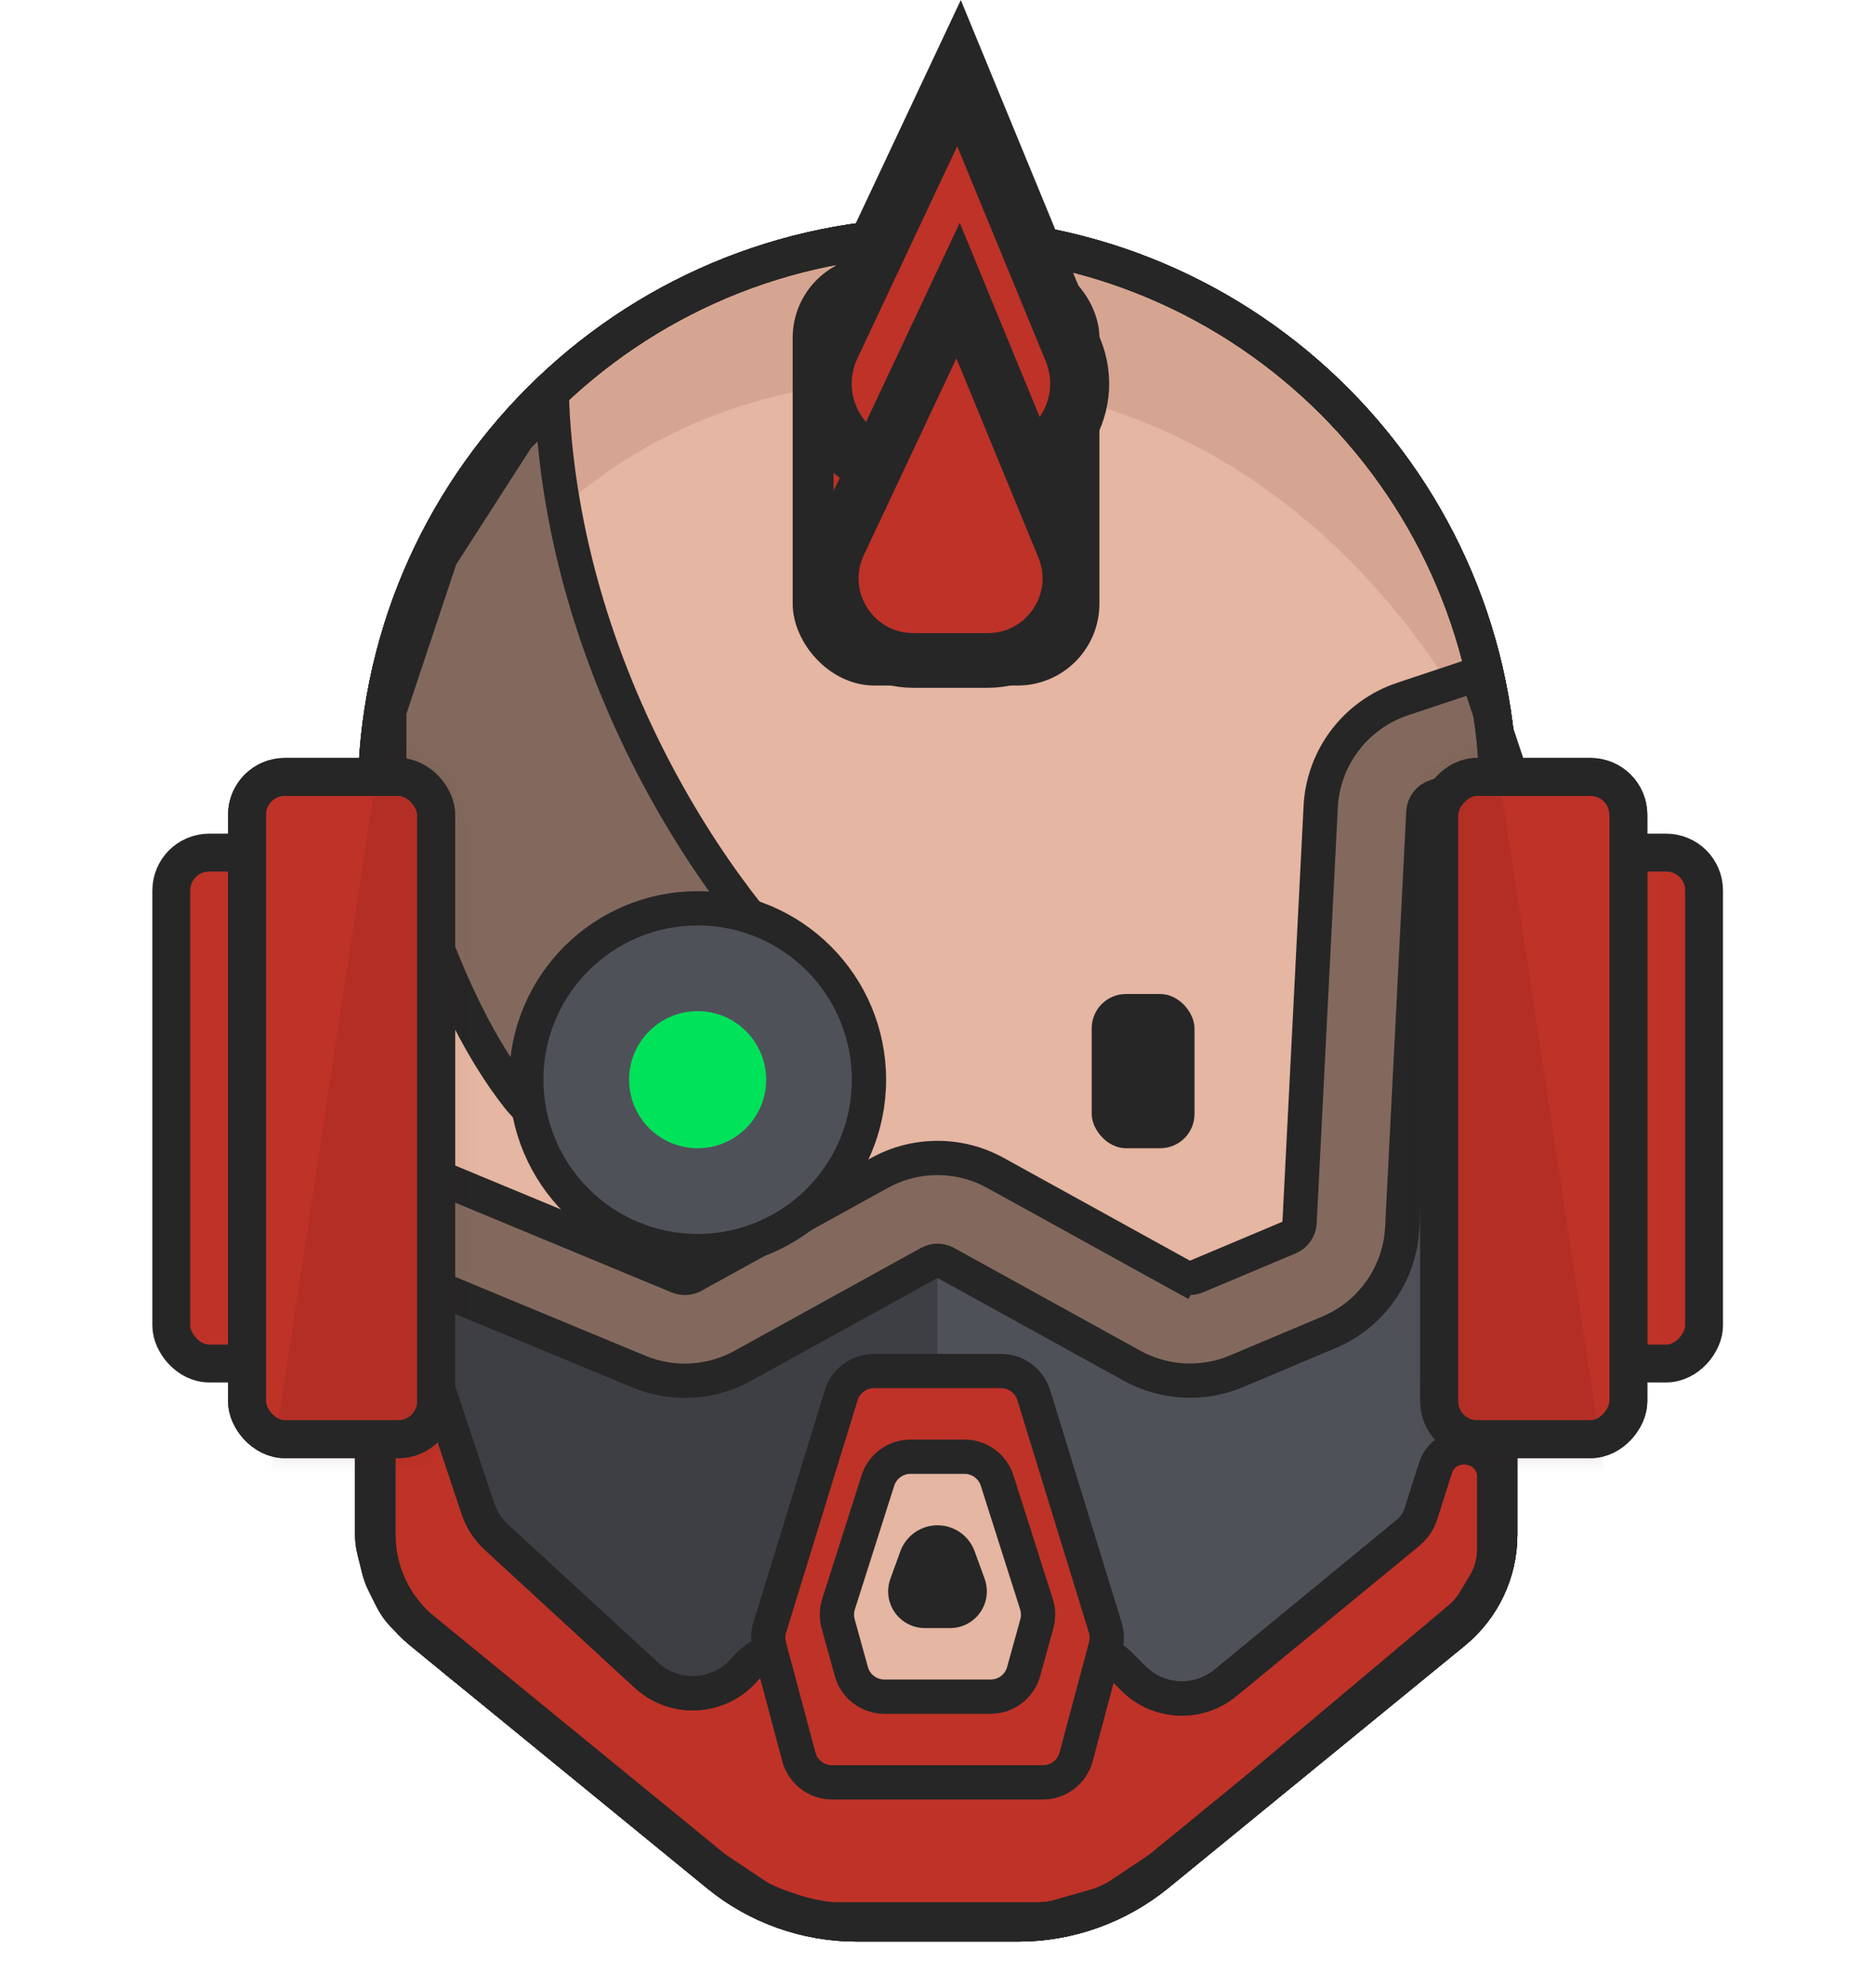 <svg width="100" height="106" viewBox="0 0 100 106" fill="none" xmlns="http://www.w3.org/2000/svg">
<path d="M49.999 12.612C33.48 12.612 20.09 26.001 20.09 42.521V81.829C20.09 83.824 20.985 85.711 22.532 86.972L38.345 99.896C40.42 101.596 43.023 102.517 45.706 102.517H54.301C56.984 102.517 59.578 101.587 61.662 99.896L77.475 86.972C79.022 85.711 79.917 83.824 79.917 81.829V42.521C79.908 26.001 66.519 12.612 49.999 12.612Z" fill="#E5B6A2" stroke="#262626" stroke-width="2.018" stroke-miterlimit="10"/>
<path fill-rule="evenodd" clip-rule="evenodd" d="M20.235 44.452C21.581 36.38 29.215 20.237 48.991 20.237C66.17 20.237 75.964 32.672 79.893 41.34C79.265 25.368 66.123 12.612 49.999 12.612C33.48 12.612 20.09 26.001 20.09 42.521V44.211L20.235 44.452Z" fill="#D6A591"/>
<path d="M29.44 21.474C30.171 37.557 40.101 50.411 44.974 53.914C40.862 58.178 31.633 63.6 27.612 58.483C23.591 53.365 21.368 45.08 20.759 41.578V37.922L23.5 29.698L27.612 23.302L29.44 21.474Z" fill="#83695D" stroke="#262626" stroke-width="1.828"/>
<path d="M49.999 12.612C33.48 12.612 20.09 26.001 20.09 42.521V81.829C20.09 83.824 20.985 85.711 22.532 86.972L38.345 99.896C40.42 101.596 43.023 102.517 45.706 102.517H54.301C56.984 102.517 59.578 101.587 61.662 99.896L77.475 86.972C79.022 85.711 79.917 83.824 79.917 81.829V42.521C79.908 26.001 66.519 12.612 49.999 12.612Z" stroke="#262626" stroke-width="2.018" stroke-miterlimit="10"/>
<path d="M36.75 68.078L50 61.224V102.345H41.776L20.759 84.069L18.931 61.224L36.75 68.078Z" fill="#3E3F44"/>
<path d="M63.25 68.078L50 61.224V102.345H58.224L79.241 84.069L81.069 61.224L63.25 68.078Z" fill="#4F5159"/>
<path d="M79.651 41.437L80.518 41.148L80.23 40.281L79.074 36.813L78.785 35.947L77.918 36.236L74.803 37.274C72.304 38.107 70.571 40.387 70.437 43.017L69.31 65.189C69.292 65.54 69.075 65.849 68.752 65.985L63.819 68.062C63.561 68.17 63.268 68.155 63.023 68.02L62.582 68.82L63.023 68.02L53.09 62.539C51.167 61.478 48.834 61.478 46.91 62.539L36.966 68.026C36.723 68.16 36.432 68.176 36.175 68.07L19.067 60.976L18.223 60.626L17.873 61.47L16.473 64.847L16.123 65.691L16.967 66.041L34.075 73.134C35.872 73.88 37.911 73.766 39.615 72.826L49.559 67.34C49.834 67.188 50.167 67.188 50.442 67.34L60.375 72.82C62.089 73.766 64.142 73.875 65.947 73.115L70.879 71.038C73.143 70.085 74.661 67.92 74.786 65.468L75.913 43.296C75.932 42.92 76.18 42.594 76.537 42.475L79.651 41.437Z" fill="#83695D" stroke="#262626" stroke-width="1.828"/>
<path d="M49.999 12.612C33.48 12.612 20.09 26.001 20.09 42.521V81.829C20.09 83.824 20.985 85.711 22.532 86.972L38.345 99.896C40.42 101.596 43.023 102.517 45.706 102.517H54.301C56.984 102.517 59.578 101.587 61.662 99.896L77.475 86.972C79.022 85.711 79.917 83.824 79.917 81.829V42.521C79.908 26.001 66.519 12.612 49.999 12.612Z" stroke="#262626" stroke-width="2.018" stroke-miterlimit="10"/>
<path d="M25.486 80.432L22.949 72.822C22.732 72.172 22.124 71.733 21.438 71.733C20.558 71.733 19.845 72.446 19.845 73.326V77.672V81.791C19.845 82.09 19.881 82.388 19.954 82.678L20.204 83.68C20.269 83.939 20.362 84.189 20.481 84.428L20.885 85.236C21.103 85.672 21.406 86.06 21.776 86.377L24.414 88.638L31.267 94.121L36.75 98.69L40.455 101.16C40.725 101.34 41.018 101.483 41.326 101.586L43.041 102.157C43.413 102.282 43.804 102.345 44.197 102.345H49.086H55.428C55.767 102.345 56.105 102.298 56.432 102.204L58.589 101.588C58.953 101.484 59.298 101.324 59.613 101.115L61.879 99.603L66.905 95.491L77.859 86.29C78.169 86.03 78.434 85.719 78.642 85.372L79.177 84.48C79.518 83.912 79.698 83.262 79.698 82.6V78.586C79.483 76.865 77.077 76.643 76.551 78.296L75.781 80.715C75.654 81.115 75.413 81.469 75.089 81.736L65.354 89.733C63.901 90.926 61.779 90.822 60.449 89.493L59.752 88.795C59.066 88.109 58.136 87.724 57.167 87.724H42.503C41.459 87.724 40.465 88.171 39.772 88.951L39.677 89.057C38.32 90.584 35.974 90.702 34.47 89.319L26.479 81.966C26.023 81.547 25.682 81.02 25.486 80.432Z" fill="#BF3228" stroke="#262626" stroke-width="1.828"/>
<path d="M25.486 80.432L22.949 72.822C22.732 72.172 22.124 71.733 21.438 71.733C20.558 71.733 19.845 72.446 19.845 73.326V77.672V81.791C19.845 82.09 19.881 82.388 19.954 82.678L20.204 83.68C20.269 83.939 20.362 84.189 20.481 84.428L20.885 85.236C21.103 85.672 21.406 86.06 21.776 86.377L24.414 88.638L31.267 94.121L36.75 98.69L40.455 101.16C40.725 101.34 41.018 101.483 41.326 101.586L43.041 102.157C43.413 102.282 43.804 102.345 44.197 102.345H49.086H55.428C55.767 102.345 56.105 102.298 56.432 102.204L58.589 101.588C58.953 101.484 59.298 101.324 59.613 101.115L61.879 99.603L66.905 95.491L77.859 86.29C78.169 86.03 78.434 85.719 78.642 85.372L79.177 84.48C79.518 83.912 79.698 83.262 79.698 82.6V78.586C79.483 76.865 77.077 76.643 76.551 78.296L75.781 80.715C75.654 81.115 75.413 81.469 75.089 81.736L65.354 89.733C63.901 90.926 61.779 90.822 60.449 89.493L59.752 88.795C59.066 88.109 58.136 87.724 57.167 87.724H42.503C41.459 87.724 40.465 88.171 39.772 88.951L39.677 89.057C38.32 90.584 35.974 90.702 34.47 89.319L26.479 81.966C26.023 81.547 25.682 81.02 25.486 80.432Z" stroke="#262626" stroke-width="1.828"/>
<path d="M49.999 12.612C33.48 12.612 20.09 26.001 20.09 42.521V81.829C20.09 83.824 20.985 85.711 22.532 86.972L38.345 99.896C40.42 101.596 43.023 102.517 45.706 102.517H54.301C56.984 102.517 59.578 101.587 61.662 99.896L77.475 86.972C79.022 85.711 79.917 83.824 79.917 81.829V42.521C79.908 26.001 66.519 12.612 49.999 12.612Z" stroke="#262626" stroke-width="2.018" stroke-miterlimit="10"/>
<rect x="9.136" y="45.461" width="10.09" height="27.242" rx="2.018" fill="#BF3228" stroke="#262626" stroke-width="2.018"/>
<rect x="13.172" y="41.425" width="10.09" height="35.314" rx="2.018" fill="#BF3228" stroke="#262626" stroke-width="2.018"/>
<g opacity="0.1">
<mask id="mask0_1062_2565" style="mask-type:alpha" maskUnits="userSpaceOnUse" x="12" y="40" width="13" height="38">
<rect x="12.163" y="40.416" width="12.108" height="37.332" rx="3.027" fill="#BF3328"/>
</mask>
<g mask="url(#mask0_1062_2565)">
<path d="M13.448 84.983L21.343 32.897L29.896 39.024L23.975 78.855L13.448 84.983Z" fill="#45120D"/>
</g>
</g>
<rect x="13.172" y="41.425" width="10.09" height="35.314" rx="2.018" stroke="#262626" stroke-width="2.018"/>
<rect x="-1.009" y="1.009" width="10.09" height="27.242" rx="2.018" transform="matrix(-1 0 0 1 89.874 44.452)" fill="#BF3228" stroke="#262626" stroke-width="2.018"/>
<rect x="-1.009" y="1.009" width="10.09" height="35.314" rx="2.018" transform="matrix(-1 0 0 1 85.838 40.416)" fill="#BF3228" stroke="#262626" stroke-width="2.018"/>
<g opacity="0.1">
<mask id="mask1_1062_2565" style="mask-type:alpha" maskUnits="userSpaceOnUse" x="75" y="40" width="13" height="38">
<rect width="12.108" height="37.332" rx="3.027" transform="matrix(-1 0 0 1 87.856 40.416)" fill="#BF3328"/>
</mask>
<g mask="url(#mask1_1062_2565)">
<path d="M86.571 84.983L78.676 32.897L70.123 39.024L76.044 78.855L86.571 84.983Z" fill="#45120D"/>
</g>
</g>
<rect x="-1.009" y="1.009" width="10.09" height="35.314" rx="2.018" transform="matrix(-1 0 0 1 85.838 40.416)" stroke="#262626" stroke-width="2.018"/>
<rect x="58.224" y="53" width="5.483" height="8.224" rx="1.828" fill="#262626"/>
<circle cx="37.207" cy="57.569" r="9.138" fill="#4F5159" stroke="#262626" stroke-width="1.828"/>
<circle cx="37.207" cy="57.569" r="3.655" fill="#01E25B"/>
<path d="M44.865 74.394C45.101 73.627 45.81 73.103 46.612 73.103H53.388C54.19 73.103 54.898 73.627 55.135 74.394L58.947 86.783C59.048 87.111 59.054 87.461 58.965 87.792L57.393 93.679C57.179 94.478 56.455 95.034 55.627 95.034H44.373C43.545 95.034 42.821 94.478 42.607 93.679L41.034 87.792C40.946 87.461 40.952 87.111 41.053 86.783L44.865 74.394Z" fill="#BF3228" stroke="#262626" stroke-width="1.828"/>
<path d="M46.819 78.946C47.06 78.188 47.764 77.672 48.56 77.672H51.44C52.236 77.672 52.94 78.188 53.181 78.946L55.279 85.538C55.386 85.876 55.393 86.237 55.299 86.579L54.595 89.125C54.377 89.917 53.656 90.466 52.834 90.466H47.166C46.344 90.466 45.624 89.917 45.405 89.125L44.701 86.579C44.607 86.237 44.614 85.876 44.721 85.538L46.819 78.946Z" fill="#E5B6A2" stroke="#262626" stroke-width="1.828"/>
<path d="M48.019 82.715C48.322 81.882 49.114 81.328 50 81.328C50.886 81.328 51.678 81.882 51.98 82.715L52.514 84.182C52.661 84.587 52.671 85.03 52.541 85.441C52.284 86.256 51.528 86.81 50.673 86.81H49.327C48.472 86.81 47.716 86.256 47.459 85.441C47.329 85.03 47.338 84.587 47.486 84.182L48.019 82.715Z" fill="#262626"/>
<rect x="43.367" y="14.739" width="14.178" height="20.723" rx="3.272" fill="#BF3228" stroke="#262626" stroke-width="2.181"/>
<path d="M44.304 18.442L51.147 3.899L57.223 18.654C58.502 21.76 56.218 25.171 52.859 25.171H48.574C45.115 25.171 42.831 21.572 44.304 18.442Z" fill="#BF3228" stroke="#262626" stroke-width="3.146"/>
<path d="M44.752 28.977L51.097 15.494L56.73 29.174C57.916 32.053 55.798 35.215 52.684 35.215H48.711C45.504 35.215 43.386 31.878 44.752 28.977Z" fill="#BF3228" stroke="#262626" stroke-width="2.917"/>
</svg>

